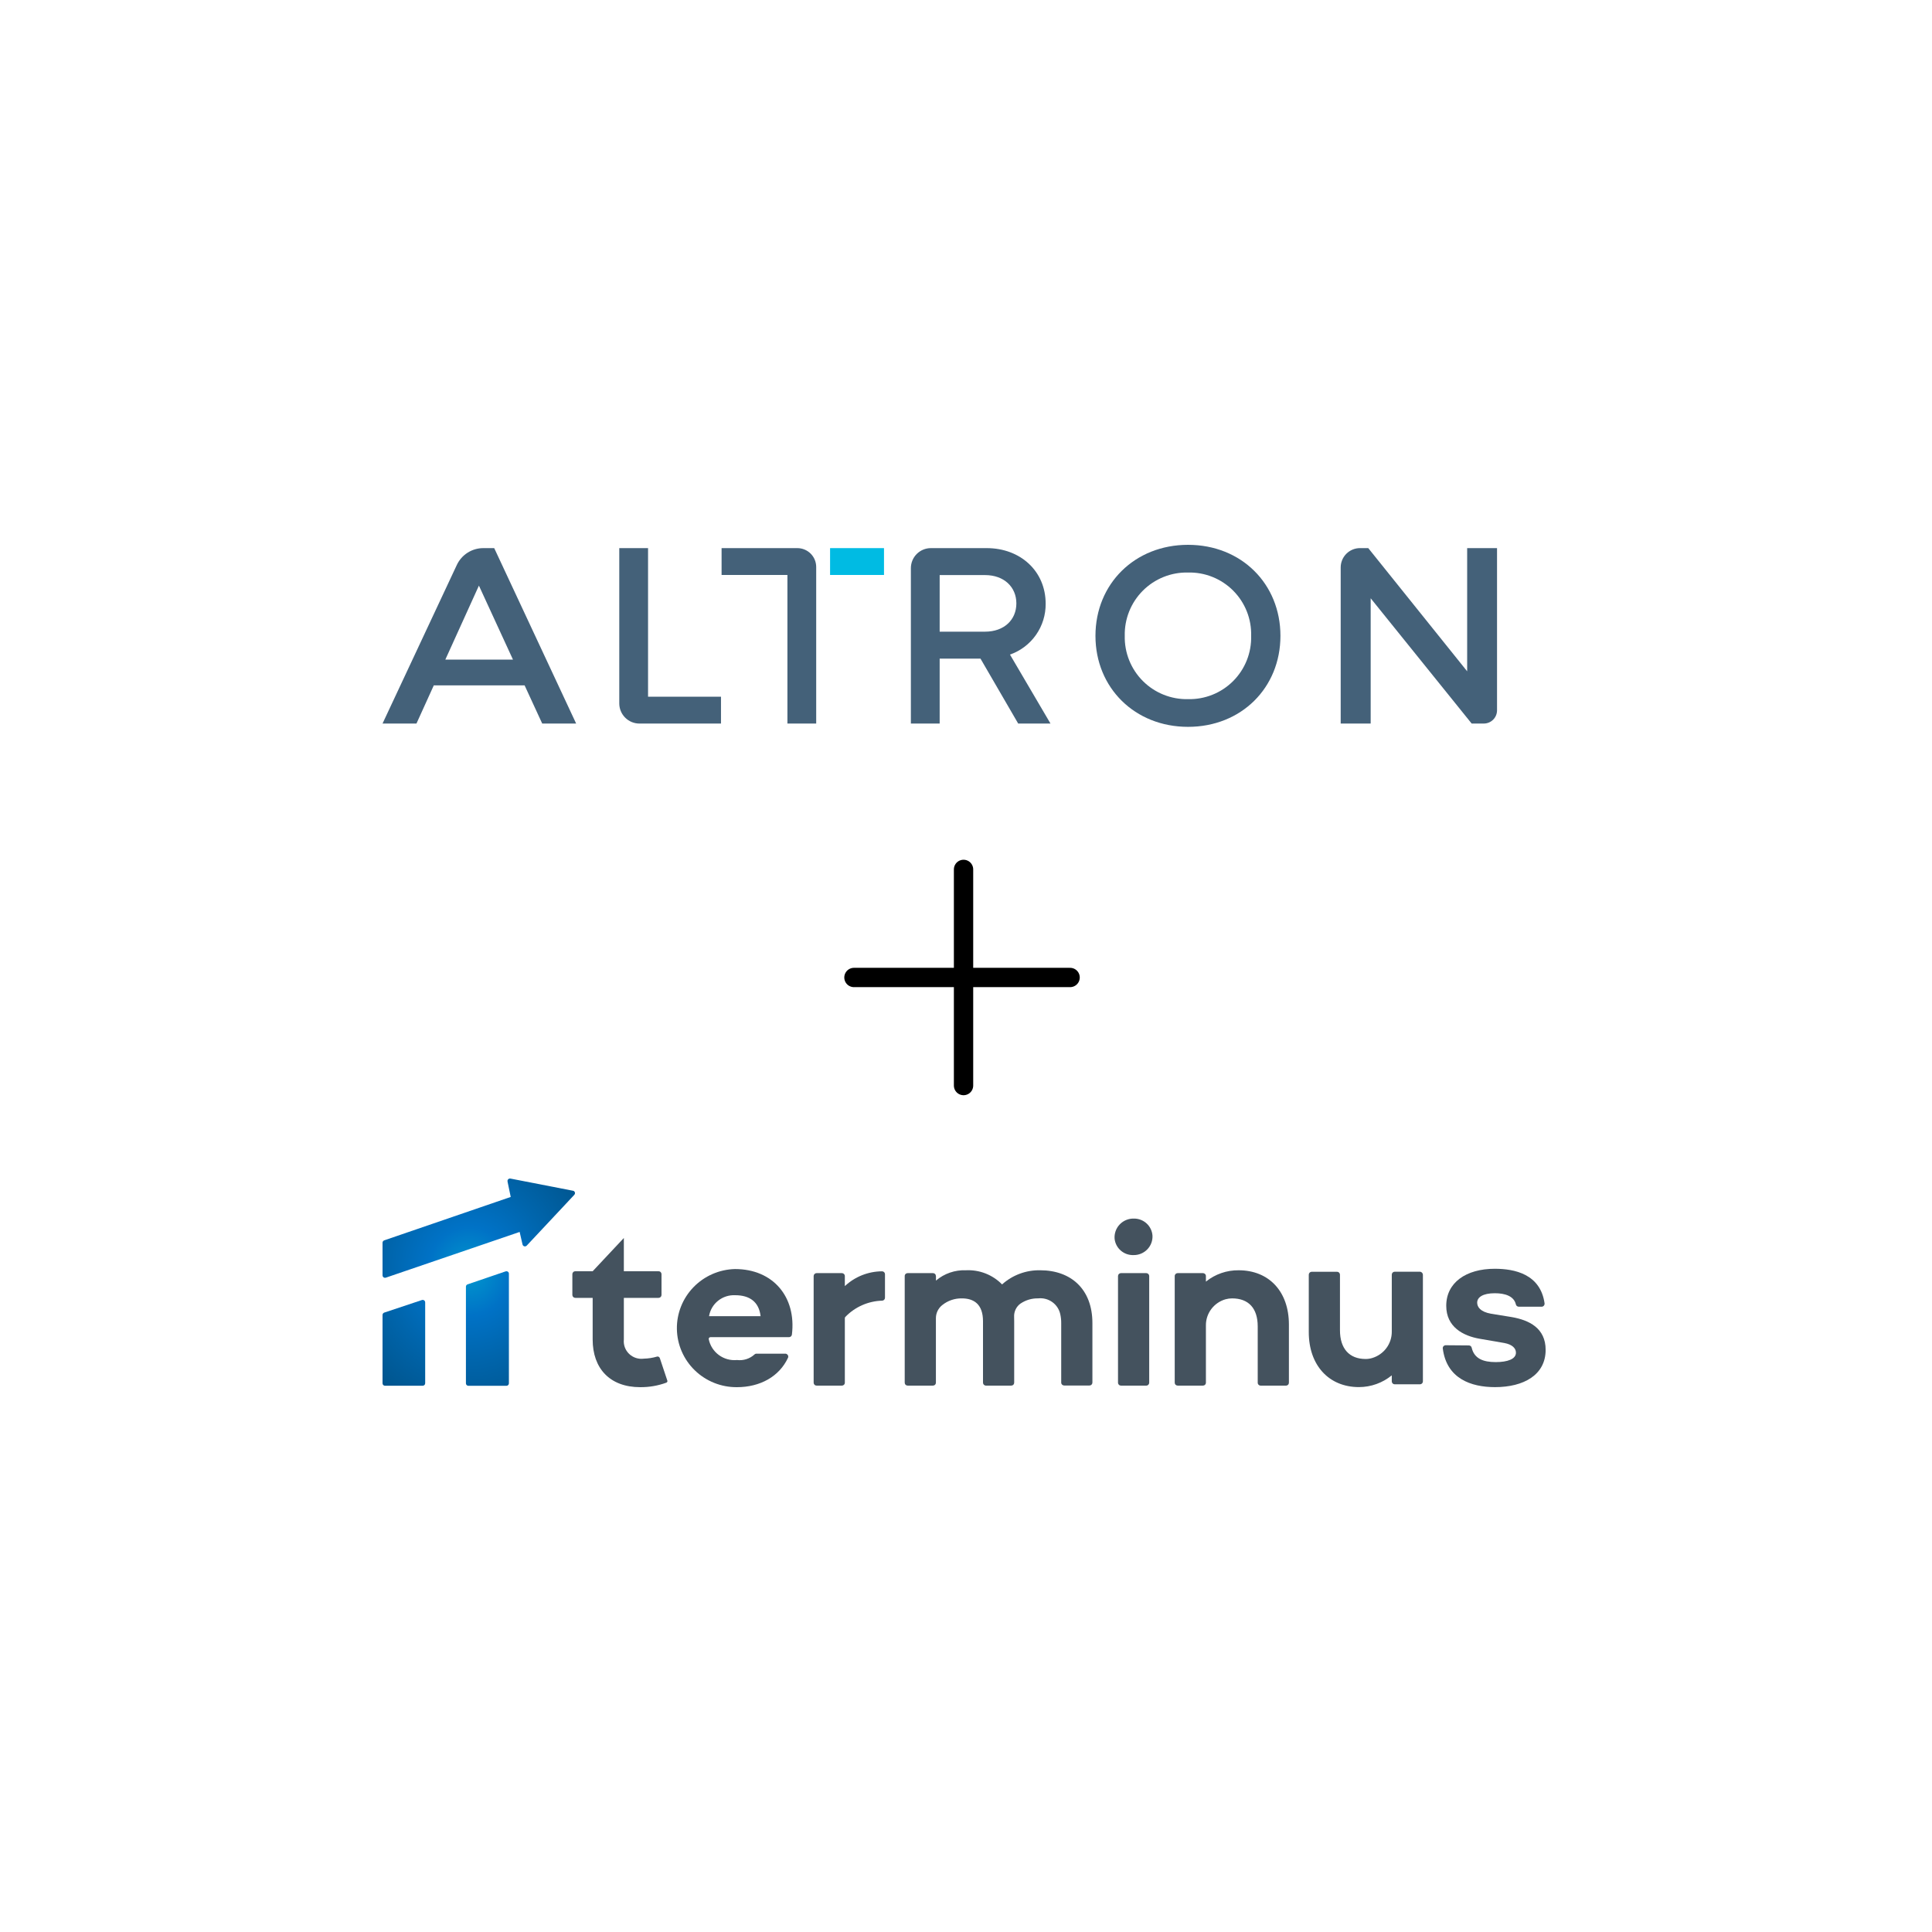 <?xml version="1.0" ?>
<svg xmlns="http://www.w3.org/2000/svg" viewBox="0 0 500 500" fill="none">
	<rect width="500" height="500" fill="white"/>
	<path d="M276.941 252.971L221 252.971" stroke="black" stroke-width="5" stroke-linecap="round"/>
	<path d="M249.364 280.941L249.364 225" stroke="black" stroke-width="5" stroke-linecap="round"/>
	<g clip-path="url(#clip0_206_457)">
		<path d="M121.006 332.392L130.855 329.03C131.012 328.974 131.186 328.982 131.338 329.051C131.49 329.12 131.608 329.245 131.668 329.4C131.697 329.47 131.708 329.545 131.703 329.619V358.007C131.703 358.176 131.635 358.339 131.514 358.458C131.393 358.578 131.23 358.646 131.059 358.646H121.226C121.055 358.646 120.891 358.578 120.77 358.458C120.649 358.339 120.581 358.176 120.581 358.007V332.98C120.581 332.85 120.622 332.723 120.698 332.618C120.774 332.512 120.882 332.434 121.006 332.392ZM99 340.308V358.007C99 358.09 99.017 358.172 99.05 358.248C99.082 358.325 99.13 358.394 99.19 358.452C99.25 358.51 99.321 358.555 99.399 358.586C99.477 358.616 99.561 358.631 99.644 358.628H109.392C109.477 358.628 109.561 358.612 109.639 358.58C109.717 358.548 109.788 358.501 109.848 358.441C109.908 358.382 109.955 358.312 109.988 358.234C110.02 358.157 110.037 358.073 110.037 357.99V337.048C110.038 336.881 109.973 336.721 109.855 336.601C109.738 336.482 109.578 336.413 109.41 336.409C109.341 336.412 109.272 336.424 109.206 336.443L99.441 339.698C99.313 339.742 99.202 339.825 99.123 339.934C99.044 340.043 99.001 340.173 99 340.308ZM131.349 305.785L132.173 309.769L99.408 321.012C99.29 321.061 99.189 321.143 99.116 321.247C99.044 321.352 99.004 321.475 99 321.601V330.056C98.999 330.223 99.064 330.383 99.182 330.503C99.299 330.622 99.459 330.691 99.627 330.695C99.702 330.692 99.776 330.68 99.848 330.661L134.485 318.826L135.231 322.081C135.27 322.244 135.372 322.384 135.515 322.473C135.658 322.561 135.831 322.589 135.995 322.552C136.116 322.517 136.226 322.454 136.316 322.367L148.642 309.207C148.756 309.084 148.816 308.921 148.809 308.755C148.803 308.588 148.73 308.43 148.607 308.316C148.526 308.233 148.418 308.18 148.302 308.166L132.094 305.012C131.929 304.98 131.759 305.013 131.619 305.104C131.479 305.196 131.382 305.338 131.347 305.5C131.331 305.594 131.331 305.691 131.349 305.785Z" fill="url(#paint0_radial_206_457)"/>
		<path d="M204.181 346.057H183.871C183.811 346.057 183.751 346.069 183.696 346.091C183.64 346.114 183.589 346.148 183.547 346.19C183.504 346.232 183.47 346.282 183.448 346.337C183.425 346.392 183.413 346.452 183.413 346.511C183.411 346.546 183.416 346.581 183.43 346.612C183.765 348.247 184.699 349.7 186.052 350.69C187.405 351.681 189.081 352.138 190.754 351.974C191.559 352.07 192.375 351.994 193.147 351.75C193.92 351.507 194.63 351.101 195.231 350.562C195.3 350.488 195.384 350.429 195.477 350.388C195.571 350.348 195.672 350.327 195.774 350.328H203.234C203.334 350.327 203.434 350.346 203.527 350.384C203.62 350.422 203.704 350.478 203.775 350.548C203.846 350.619 203.902 350.702 203.94 350.794C203.979 350.886 203.998 350.985 203.998 351.085C204.001 351.195 203.978 351.304 203.93 351.403C201.684 356.227 196.741 359 190.706 359C186.64 359.028 182.727 357.463 179.819 354.645C176.912 351.828 175.244 347.986 175.179 343.955C175.114 339.925 176.657 336.032 179.473 333.124C182.289 330.216 186.149 328.527 190.214 328.427C200.081 328.427 206.133 335.653 204.946 345.384C204.924 345.57 204.834 345.741 204.693 345.865C204.552 345.989 204.369 346.058 204.181 346.057ZM183.498 340.629H196.841C196.418 336.914 194.01 335.201 190.264 335.201C188.66 335.122 187.083 335.632 185.835 336.634C184.587 337.635 183.756 339.058 183.5 340.629H183.498Z" fill="#44525E"/>
		<path d="M229.037 329.738C229.03 329.54 228.944 329.353 228.798 329.217C228.652 329.082 228.458 329.009 228.258 329.015C224.688 329.039 221.259 330.402 218.662 332.83H218.644V330.241C218.645 330.142 218.625 330.043 218.587 329.951C218.549 329.859 218.493 329.775 218.422 329.705C218.351 329.635 218.266 329.579 218.174 329.541C218.081 329.503 217.981 329.484 217.881 329.484H211.336C211.236 329.484 211.136 329.503 211.043 329.541C210.95 329.579 210.866 329.635 210.795 329.705C210.724 329.775 210.668 329.859 210.629 329.951C210.591 330.043 210.572 330.142 210.572 330.241V357.839C210.572 357.939 210.591 358.037 210.629 358.129C210.668 358.222 210.724 358.305 210.795 358.376C210.866 358.446 210.95 358.502 211.043 358.54C211.136 358.577 211.236 358.597 211.336 358.596H217.881C217.981 358.597 218.081 358.577 218.174 358.54C218.266 358.502 218.351 358.446 218.422 358.376C218.493 358.305 218.549 358.222 218.587 358.129C218.625 358.037 218.645 357.939 218.644 357.839V341.132C218.648 341.02 218.69 340.913 218.764 340.829C221.267 338.22 224.712 336.703 228.342 336.61C228.532 336.593 228.709 336.506 228.837 336.365C228.965 336.225 229.035 336.042 229.033 335.853V329.734L229.037 329.738Z" fill="#44525E"/>
		<path d="M282.713 342.409C282.713 333.629 277.163 328.761 269.236 328.744C265.584 328.661 262.039 329.972 259.335 332.408C258.128 331.17 256.669 330.204 255.055 329.572C253.441 328.94 251.709 328.657 249.975 328.744C247.145 328.631 244.377 329.586 242.228 331.416V330.239H242.211C242.211 330.139 242.192 330.041 242.154 329.949C242.115 329.857 242.059 329.773 241.988 329.703C241.917 329.632 241.833 329.577 241.74 329.539C241.647 329.501 241.547 329.481 241.447 329.482H234.902C234.802 329.481 234.702 329.501 234.61 329.539C234.517 329.577 234.432 329.632 234.361 329.703C234.29 329.773 234.234 329.857 234.196 329.949C234.158 330.041 234.138 330.139 234.139 330.239V357.837C234.138 357.936 234.158 358.035 234.196 358.127C234.234 358.219 234.29 358.303 234.361 358.373C234.432 358.444 234.517 358.499 234.61 358.537C234.702 358.575 234.802 358.594 234.902 358.594H241.447C241.547 358.594 241.647 358.575 241.74 358.537C241.833 358.499 241.917 358.444 241.988 358.373C242.059 358.303 242.115 358.219 242.154 358.127C242.192 358.035 242.211 357.936 242.211 357.837V341.147C242.21 340.499 242.356 339.859 242.637 339.274C242.919 338.69 243.329 338.175 243.838 337.769C245.272 336.609 247.074 335.989 248.925 336.02C251.993 336.02 254.4 337.483 254.4 341.936V357.837C254.4 357.936 254.419 358.035 254.457 358.127C254.495 358.219 254.551 358.302 254.622 358.373C254.693 358.443 254.777 358.499 254.87 358.537C254.962 358.575 255.062 358.594 255.162 358.594H261.707C261.807 358.594 261.907 358.575 262 358.537C262.093 358.499 262.177 358.444 262.248 358.373C262.319 358.303 262.375 358.219 262.413 358.127C262.451 358.035 262.471 357.936 262.471 357.837V341.933C262.471 341.53 262.453 341.193 262.453 340.807C262.42 340.143 262.552 339.481 262.839 338.88C263.126 338.278 263.559 337.757 264.098 337.361H264.115C265.457 336.452 267.052 335.982 268.677 336.017C269.982 335.875 271.294 336.223 272.354 336.991C273.414 337.759 274.147 338.893 274.408 340.169C274.568 340.9 274.646 341.647 274.641 342.395V357.811C274.64 357.911 274.66 358.009 274.698 358.101C274.736 358.193 274.792 358.277 274.863 358.348C274.934 358.418 275.019 358.474 275.112 358.512C275.205 358.549 275.304 358.569 275.404 358.568H281.949C282.05 358.569 282.149 358.549 282.242 358.512C282.335 358.474 282.419 358.418 282.49 358.348C282.561 358.277 282.617 358.193 282.656 358.101C282.694 358.009 282.713 357.911 282.713 357.811V342.395V342.409Z" fill="#44525E"/>
		<path d="M288.461 320.627C288.402 319.943 288.49 319.254 288.719 318.606C288.948 317.958 289.314 317.365 289.792 316.868C290.269 316.371 290.848 315.98 291.49 315.721C292.131 315.462 292.821 315.341 293.513 315.367C294.719 315.371 295.879 315.827 296.76 316.644C297.641 317.461 298.177 318.578 298.261 319.77C298.295 320.427 298.193 321.084 297.96 321.7C297.728 322.316 297.369 322.878 296.908 323.351C296.447 323.824 295.893 324.198 295.279 324.45C294.666 324.701 294.007 324.825 293.344 324.813C292.148 324.852 290.982 324.443 290.077 323.667C289.172 322.891 288.595 321.805 288.461 320.627ZM297.413 330.241V357.839C297.413 357.939 297.394 358.037 297.356 358.129C297.317 358.221 297.261 358.305 297.19 358.375C297.119 358.446 297.035 358.501 296.942 358.539C296.849 358.577 296.75 358.597 296.649 358.596H290.104C290.004 358.597 289.905 358.577 289.812 358.539C289.719 358.501 289.634 358.446 289.563 358.375C289.492 358.305 289.436 358.221 289.398 358.129C289.36 358.037 289.34 357.939 289.341 357.839V330.241C289.34 330.142 289.36 330.043 289.398 329.951C289.436 329.859 289.492 329.775 289.563 329.705C289.634 329.634 289.719 329.579 289.812 329.541C289.905 329.503 290.004 329.484 290.104 329.484H296.649C296.75 329.484 296.849 329.503 296.942 329.541C297.035 329.579 297.119 329.634 297.19 329.705C297.261 329.775 297.317 329.859 297.356 329.951C297.394 330.043 297.413 330.142 297.413 330.241Z" fill="#44525E"/>
		<path d="M333.569 342.798V357.84C333.569 357.94 333.55 358.038 333.512 358.13C333.474 358.222 333.417 358.306 333.346 358.376C333.275 358.447 333.191 358.503 333.098 358.54C333.005 358.578 332.906 358.598 332.805 358.597H326.261C326.16 358.598 326.06 358.578 325.968 358.54C325.875 358.503 325.79 358.447 325.719 358.376C325.648 358.306 325.592 358.222 325.554 358.13C325.516 358.038 325.496 357.94 325.497 357.84V343.281C325.497 338.524 323.09 336.02 318.852 336.02C318.279 336.022 317.709 336.101 317.157 336.254C315.685 336.68 314.393 337.57 313.478 338.79C312.563 340.009 312.075 341.492 312.088 343.012V357.837C312.088 357.936 312.069 358.035 312.03 358.127C311.992 358.219 311.936 358.303 311.865 358.373C311.794 358.443 311.71 358.499 311.617 358.537C311.524 358.575 311.424 358.594 311.324 358.594H304.779C304.679 358.594 304.579 358.575 304.486 358.537C304.394 358.499 304.309 358.443 304.238 358.373C304.167 358.303 304.111 358.219 304.073 358.127C304.035 358.035 304.015 357.936 304.016 357.837V330.241C304.015 330.141 304.035 330.042 304.073 329.95C304.111 329.858 304.167 329.775 304.238 329.704C304.309 329.634 304.394 329.578 304.486 329.54C304.579 329.502 304.679 329.483 304.779 329.483H311.324C311.424 329.483 311.524 329.502 311.617 329.54C311.71 329.578 311.794 329.634 311.865 329.704C311.936 329.775 311.992 329.858 312.03 329.95C312.069 330.042 312.088 330.141 312.088 330.241V331.669H312.105C314.498 329.741 317.498 328.706 320.581 328.745C328.405 328.762 333.569 334.233 333.569 342.798Z" fill="#44525E"/>
		<path d="M368.246 329.904V357.502C368.246 357.601 368.227 357.7 368.189 357.792C368.151 357.884 368.094 357.968 368.023 358.038C367.952 358.108 367.868 358.164 367.775 358.202C367.682 358.24 367.583 358.259 367.482 358.259H360.955C360.854 358.259 360.755 358.24 360.662 358.202C360.569 358.164 360.485 358.108 360.414 358.038C360.343 357.968 360.287 357.884 360.248 357.792C360.21 357.7 360.191 357.601 360.191 357.502V355.938C357.802 357.899 354.799 358.974 351.697 358.98C343.881 358.98 338.71 353.298 338.71 344.763V329.889C338.71 329.789 338.729 329.69 338.767 329.598C338.805 329.506 338.861 329.423 338.932 329.352C339.003 329.282 339.088 329.226 339.181 329.188C339.274 329.15 339.373 329.131 339.473 329.131H346.018C346.119 329.131 346.218 329.15 346.311 329.188C346.404 329.226 346.488 329.282 346.559 329.352C346.63 329.423 346.686 329.506 346.725 329.598C346.763 329.69 346.783 329.789 346.782 329.889V344.259C346.782 349.016 349.189 351.705 353.429 351.705C354.003 351.707 354.575 351.622 355.124 351.454C356.598 351.011 357.889 350.107 358.803 348.877C359.716 347.647 360.204 346.157 360.193 344.629V329.871C360.192 329.772 360.212 329.673 360.25 329.581C360.288 329.489 360.345 329.405 360.416 329.335C360.487 329.265 360.571 329.209 360.664 329.171C360.757 329.133 360.856 329.114 360.957 329.114H367.501C367.701 329.133 367.887 329.224 368.024 329.37C368.161 329.515 368.24 329.705 368.246 329.904Z" fill="#44525E"/>
		<path d="M387.085 352.51C390.171 352.51 392.324 351.72 392.324 350.072C392.324 348.913 391.341 347.938 389.307 347.568L382.966 346.475C378.659 345.735 374.286 343.433 374.286 337.937C374.286 331.953 379.39 328.356 386.848 328.356C391.95 328.356 398.664 329.718 399.734 337.315C399.759 337.512 399.706 337.712 399.586 337.872C399.466 338.031 399.288 338.139 399.09 338.171H393.042C392.874 338.17 392.711 338.112 392.579 338.009C392.447 337.905 392.354 337.761 392.313 337.599C391.821 335.413 389.464 334.687 386.854 334.687C383.768 334.687 382.292 335.729 382.292 337.125C382.292 338.217 383.089 339.511 385.921 339.999L391.211 340.855C395.772 341.645 400.01 343.729 400.01 349.343C400.01 355.814 394.349 358.989 386.905 358.989C380.667 358.989 374.377 356.763 373.393 348.988C373.379 348.89 373.386 348.789 373.412 348.693C373.438 348.597 373.483 348.508 373.545 348.429C373.606 348.351 373.683 348.286 373.771 348.237C373.858 348.189 373.955 348.158 374.054 348.147H374.156L380.141 348.197C380.313 348.196 380.479 348.254 380.612 348.361C380.745 348.468 380.836 348.618 380.87 348.784C381.52 351.604 383.844 352.51 387.085 352.51Z" fill="#44525E"/>
		<path d="M172.699 357.284C172.721 357.32 172.732 357.36 172.734 357.402C172.733 357.497 172.703 357.589 172.649 357.667C172.594 357.745 172.517 357.805 172.428 357.839C170.271 358.627 167.988 359.02 165.689 358.999C157.806 358.999 153.381 354.124 153.381 346.678V335.887H148.889C148.788 335.887 148.689 335.868 148.596 335.83C148.503 335.792 148.419 335.736 148.348 335.666C148.277 335.596 148.22 335.512 148.182 335.42C148.144 335.328 148.125 335.229 148.125 335.13V329.751C148.125 329.652 148.144 329.553 148.182 329.461C148.22 329.369 148.277 329.285 148.348 329.215C148.419 329.144 148.503 329.089 148.596 329.051C148.689 329.013 148.788 328.994 148.889 328.994H153.381L161.451 320.389V328.994H170.436C170.536 328.994 170.635 329.013 170.728 329.051C170.821 329.089 170.906 329.144 170.977 329.215C171.048 329.285 171.104 329.369 171.142 329.461C171.18 329.553 171.2 329.652 171.199 329.751V335.13C171.2 335.229 171.18 335.328 171.142 335.42C171.104 335.512 171.048 335.596 170.977 335.666C170.906 335.736 170.821 335.792 170.728 335.83C170.635 335.868 170.536 335.887 170.436 335.887H161.451V346.678C161.382 347.36 161.47 348.049 161.708 348.692C161.946 349.336 162.329 349.917 162.827 350.393C163.325 350.869 163.925 351.227 164.582 351.439C165.24 351.651 165.937 351.713 166.622 351.619C167.783 351.591 168.934 351.41 170.047 351.082C170.118 351.059 170.194 351.053 170.268 351.064C170.386 351.088 170.496 351.142 170.585 351.222C170.675 351.302 170.741 351.404 170.776 351.518L172.699 357.284Z" fill="#44525E"/>
	</g>
	<g clip-path="url(#clip1_206_457)">
		<path d="M135.769 177.374H112.265L107.78 187.256H99L118.226 146.209C118.835 144.907 119.803 143.806 121.016 143.035C122.229 142.263 123.636 141.853 125.074 141.853H127.902L149.107 187.256H140.324L135.769 177.374ZM115.252 170.706H132.757L123.942 151.558L115.252 170.706Z" fill="#446179"/>
		<path d="M186.593 180.307V187.256H165.484C164.799 187.256 164.12 187.121 163.487 186.859C162.854 186.596 162.279 186.212 161.795 185.728C161.31 185.243 160.926 184.668 160.663 184.035C160.401 183.402 160.267 182.724 160.267 182.039V141.848H167.716V180.302L186.593 180.307Z" fill="#446179"/>
		<path d="M253.749 170.451H243.185V187.256H235.734V147.027C235.734 145.655 236.28 144.339 237.25 143.369C238.22 142.398 239.536 141.853 240.908 141.853H255.36C264.107 141.853 270.614 147.841 270.614 156.216C270.65 159.105 269.778 161.931 268.122 164.298C266.466 166.664 264.109 168.451 261.382 169.406L271.866 187.256H263.507L253.749 170.451ZM243.185 163.476H254.924C259.858 163.476 263.034 160.421 263.034 156.153C263.034 151.93 259.858 148.829 254.924 148.829H243.185V163.476Z" fill="#446179"/>
		<path d="M283.504 164.553C283.504 151.107 293.671 141 307.459 141C321.248 141 331.376 151.09 331.376 164.553C331.376 178.015 321.23 188.107 307.459 188.107C293.689 188.107 283.504 177.998 283.504 164.553ZM323.796 164.553C323.855 162.389 323.473 160.236 322.673 158.225C321.874 156.214 320.673 154.386 319.145 152.853C317.617 151.321 315.793 150.115 313.784 149.31C311.775 148.504 309.623 148.116 307.459 148.169C305.295 148.121 303.143 148.511 301.135 149.318C299.126 150.124 297.301 151.33 295.771 152.861C294.241 154.392 293.037 156.218 292.232 158.227C291.427 160.237 291.037 162.388 291.087 164.553C291.037 166.717 291.427 168.869 292.232 170.878C293.037 172.888 294.241 174.713 295.771 176.244C297.301 177.775 299.126 178.981 301.135 179.787C303.143 180.594 305.295 180.985 307.459 180.937C309.623 180.989 311.775 180.601 313.784 179.795C315.793 178.99 317.617 177.784 319.145 176.252C320.673 174.719 321.874 172.892 322.673 170.88C323.473 168.869 323.855 166.716 323.796 164.553Z" fill="#446179"/>
		<path d="M387.431 141.853V183.829C387.431 184.737 387.07 185.608 386.428 186.25C385.786 186.892 384.916 187.253 384.007 187.253H380.864L354.73 154.832V187.253H346.97V146.848C346.97 145.523 347.496 144.251 348.434 143.314C349.371 142.376 350.643 141.85 351.968 141.85H354.104L379.701 173.733V141.85L387.431 141.853Z" fill="#446179"/>
		<path d="M206.35 141.853H186.745V148.801H203.783V187.256H211.232V146.734C211.232 145.439 210.718 144.198 209.802 143.282C208.887 142.367 207.645 141.853 206.35 141.853Z" fill="#446179"/>
		<path d="M228.778 141.853H214.823V148.801H228.778V141.853Z" fill="#00BBE3"/>
	</g>
	<defs>
		<radialGradient id="paint0_radial_206_457" cx="0" cy="0" r="1" gradientUnits="userSpaceOnUse" gradientTransform="translate(121.414 328.98) scale(36.859 39.698)">
			<stop stop-color="#0098CE"/>
			<stop offset="0.29" stop-color="#0072C6"/>
			<stop offset="0.58" stop-color="#0065AC"/>
			<stop offset="1" stop-color="#00538A"/>
		</radialGradient>
		<clipPath id="clip0_206_457">
			<rect width="301" height="54" fill="white" transform="translate(99 305)"/>
		</clipPath>
		<clipPath id="clip1_206_457">
			<rect width="288.432" height="47.107" fill="white" transform="translate(99 141)"/>
		</clipPath>
	</defs>
</svg>